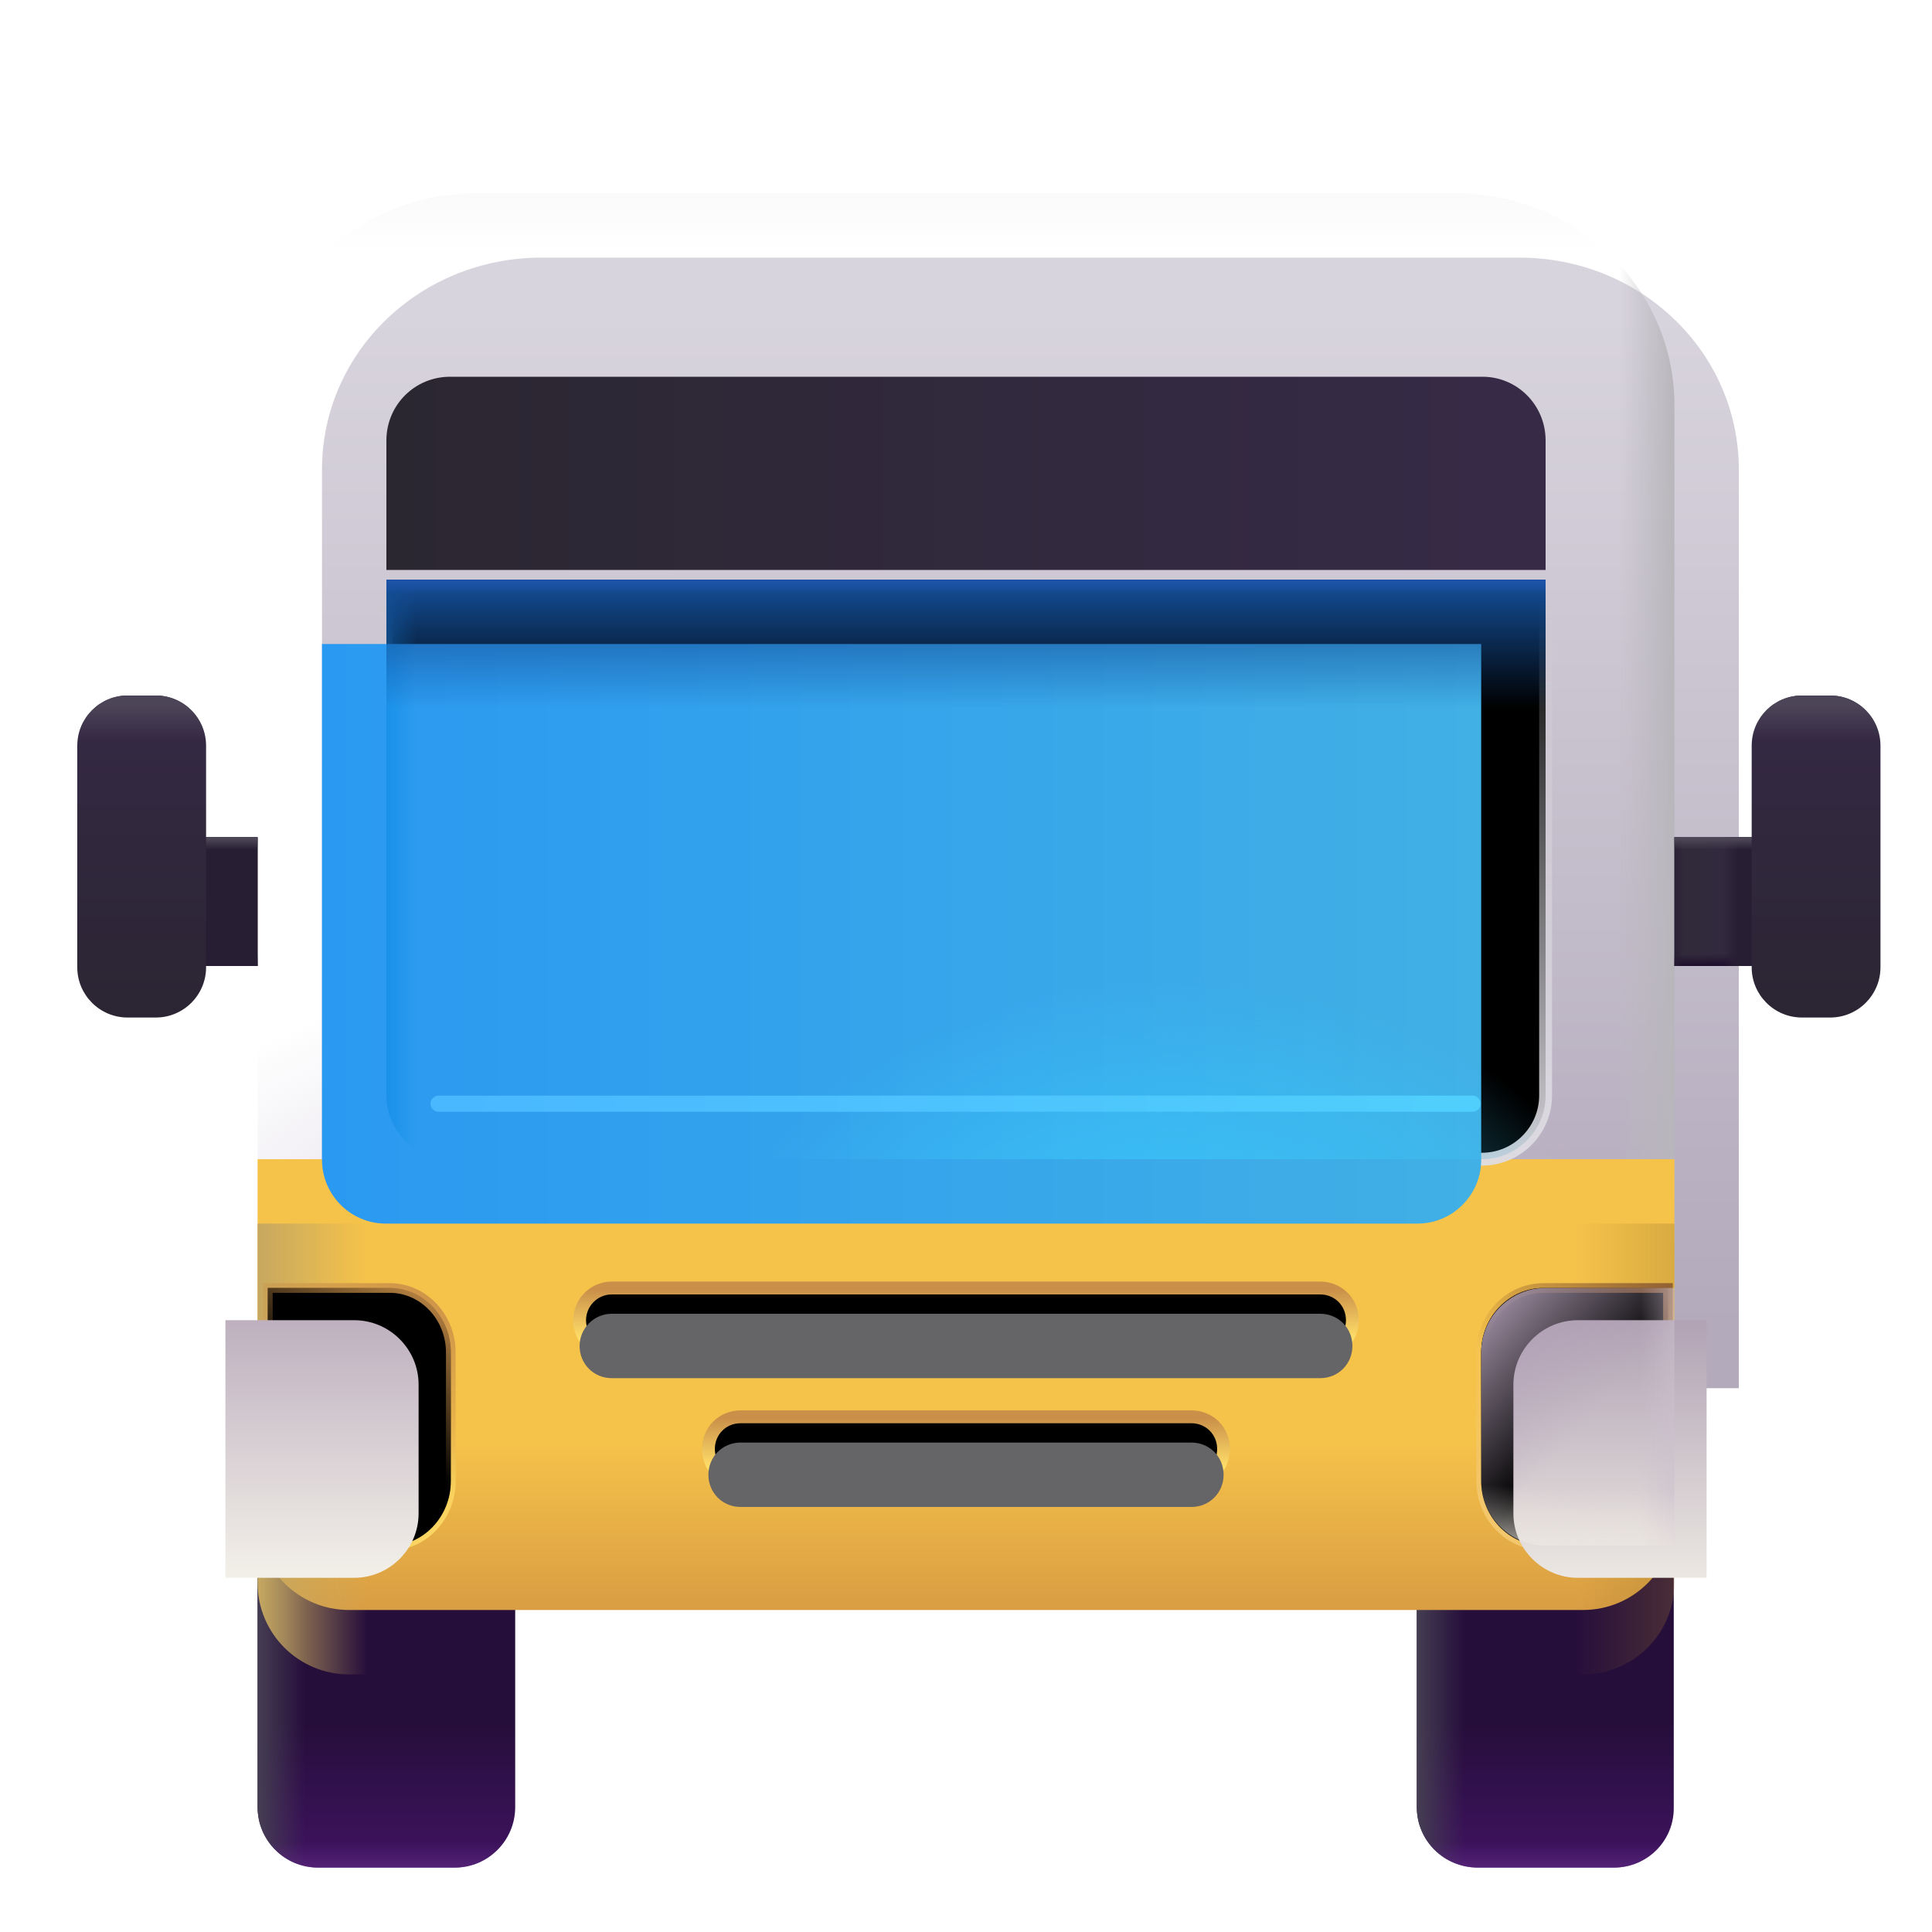 <svg viewBox="1 1 30 30" xmlns="http://www.w3.org/2000/svg">
<path d="M8.06 30H5.94C5.42 30 5 29.58 5 29.06V24.95C5 24.43 5.42 24 5.94 24H8.05C8.58 24 9 24.43 9 24.95V29.06C9 29.58 8.58 30 8.06 30Z" fill="url(#paint0_linear_18_9860)"/>
<path d="M8.06 30H5.94C5.42 30 5 29.58 5 29.06V24.95C5 24.43 5.42 24 5.94 24H8.05C8.58 24 9 24.43 9 24.95V29.06C9 29.58 8.58 30 8.06 30Z" fill="url(#paint1_linear_18_9860)"/>
<path d="M8.06 30H5.94C5.42 30 5 29.58 5 29.06V24.95C5 24.43 5.42 24 5.94 24H8.05C8.58 24 9 24.43 9 24.95V29.06C9 29.58 8.58 30 8.06 30Z" fill="url(#paint2_linear_18_9860)"/>
<g filter="url(#filter0_ii_18_9860)">
<path d="M23.59 4H8.41C6.52 4 5 5.47 5 7.29V21.556H27V7.29C27 5.47 25.48 4 23.59 4Z" fill="url(#paint3_linear_18_9860)"/>
</g>
<path d="M23.59 4H8.41C6.52 4 5 5.47 5 7.29V21.556H27V7.29C27 5.47 25.48 4 23.59 4Z" fill="url(#paint4_linear_18_9860)"/>
<path d="M23.59 4H8.41C6.52 4 5 5.47 5 7.29V21.556H27V7.29C27 5.47 25.48 4 23.59 4Z" fill="url(#paint5_radial_18_9860)"/>
<path d="M23.59 4H8.41C6.52 4 5 5.47 5 7.29V21.556H27V7.29C27 5.47 25.48 4 23.59 4Z" fill="url(#paint6_linear_18_9860)"/>
<path d="M26.06 30H23.95C23.42 30 23 29.58 23 29.06V24.95C23 24.43 23.42 24.01 23.94 24.01H26.05C26.57 24.01 26.99 24.43 26.99 24.95V29.06C27 29.58 26.58 30 26.06 30Z" fill="url(#paint7_linear_18_9860)"/>
<path d="M26.06 30H23.95C23.42 30 23 29.58 23 29.06V24.95C23 24.43 23.42 24.01 23.94 24.01H26.05C26.57 24.01 26.99 24.43 26.99 24.95V29.06C27 29.58 26.58 30 26.06 30Z" fill="url(#paint8_linear_18_9860)"/>
<path d="M26.06 30H23.95C23.42 30 23 29.58 23 29.06V24.95C23 24.43 23.42 24.01 23.94 24.01H26.05C26.57 24.01 26.99 24.43 26.99 24.95V29.06C27 29.58 26.58 30 26.06 30Z" fill="url(#paint9_linear_18_9860)"/>
<g filter="url(#filter1_i_18_9860)">
<path d="M5 20V25.58C5 26.37 5.64 27 6.42 27H25.58C26.36 27 27 26.37 27 25.58V20H5Z" fill="url(#paint10_linear_18_9860)"/>
</g>
<path d="M5 20V25.58C5 26.37 5.64 27 6.42 27H25.58C26.36 27 27 26.37 27 25.58V20H5Z" fill="url(#paint11_linear_18_9860)"/>
<path d="M5 20V25.58C5 26.37 5.64 27 6.42 27H25.58C26.36 27 27 26.37 27 25.58V20H5Z" fill="url(#paint12_linear_18_9860)"/>
<path d="M27 16H29V14H27V16Z" fill="url(#paint13_linear_18_9860)"/>
<path d="M27 16H29V14H27V16Z" fill="url(#paint14_linear_18_9860)"/>
<path d="M27 16H29V14H27V16Z" fill="url(#paint15_linear_18_9860)"/>
<path d="M27 16H29V14H27V16Z" fill="url(#paint16_linear_18_9860)"/>
<path d="M27 16H29V14H27V16Z" fill="url(#paint17_linear_18_9860)"/>
<path d="M5 14H3V16H5V14Z" fill="url(#paint18_linear_18_9860)"/>
<path d="M5 14H3V16H5V14Z" fill="url(#paint19_linear_18_9860)"/>
<path d="M5 14H3V16H5V14Z" fill="url(#paint20_linear_18_9860)"/>
<path d="M5 14H3V16H5V14Z" fill="url(#paint21_linear_18_9860)"/>
<path d="M5 14H3V16H5V14Z" fill="url(#paint22_linear_18_9860)"/>
<g filter="url(#filter2_i_18_9860)">
<path d="M2.78 17H3.22C3.65 17 4 16.65 4 16.22V12.78C4 12.35 3.65 12 3.22 12H2.78C2.35 12 2 12.35 2 12.78V16.22C2 16.65 2.35 17 2.78 17Z" fill="url(#paint23_linear_18_9860)"/>
<path d="M2.78 17H3.22C3.65 17 4 16.65 4 16.22V12.78C4 12.35 3.65 12 3.22 12H2.78C2.35 12 2 12.35 2 12.78V16.22C2 16.65 2.35 17 2.78 17Z" fill="url(#paint24_linear_18_9860)"/>
</g>
<g filter="url(#filter3_i_18_9860)">
<path d="M28.78 17H29.22C29.65 17 30 16.65 30 16.22V12.78C30 12.35 29.65 12 29.22 12H28.78C28.35 12 28 12.35 28 12.78V16.22C28 16.65 28.35 17 28.78 17Z" fill="url(#paint25_linear_18_9860)"/>
<path d="M28.78 17H29.22C29.65 17 30 16.65 30 16.22V12.78C30 12.35 29.65 12 29.22 12H28.78C28.35 12 28 12.35 28 12.78V16.22C28 16.65 28.35 17 28.78 17Z" fill="url(#paint26_linear_18_9860)"/>
</g>
<g filter="url(#filter4_f_18_9860)">
<path d="M24.01 19H7.99C7.44 19 7 18.55 7 18.01V10H25V18.01C25 18.55 24.56 19 24.01 19Z" stroke="url(#paint27_linear_18_9860)" stroke-width="0.2"/>
</g>
<g filter="url(#filter5_i_18_9860)">
<path d="M24.01 19H7.99C7.44 19 7 18.55 7 18.01V10H25V18.01C25 18.55 24.56 19 24.01 19Z" fill="url(#paint28_linear_18_9860)"/>
</g>
<path d="M24.01 19H7.99C7.44 19 7 18.55 7 18.01V10H25V18.01C25 18.55 24.56 19 24.01 19Z" fill="url(#paint29_linear_18_9860)"/>
<path d="M24.01 19H7.99C7.44 19 7 18.55 7 18.01V10H25V18.01C25 18.55 24.56 19 24.01 19Z" fill="url(#paint30_linear_18_9860)"/>
<path d="M24.01 19H7.99C7.44 19 7 18.55 7 18.01V10H25V18.01C25 18.55 24.56 19 24.01 19Z" fill="url(#paint31_linear_18_9860)"/>
<path d="M24.01 19H7.99C7.44 19 7 18.55 7 18.01V10H25V18.01C25 18.55 24.56 19 24.01 19Z" fill="url(#paint32_radial_18_9860)"/>
<g filter="url(#filter6_f_18_9860)">
<path d="M19.5 24H12.5C12.22 24 12 23.78 12 23.5C12 23.22 12.22 23 12.5 23H19.5C19.78 23 20 23.22 20 23.5C20 23.78 19.78 24 19.5 24Z" stroke="url(#paint33_linear_18_9860)" stroke-width="0.2"/>
</g>
<g filter="url(#filter7_i_18_9860)">
<path d="M19.5 24H12.5C12.22 24 12 23.78 12 23.5C12 23.22 12.22 23 12.5 23H19.5C19.78 23 20 23.22 20 23.5C20 23.78 19.78 24 19.5 24Z" fill="#656466"/>
</g>
<g filter="url(#filter8_f_18_9860)">
<path d="M21.5 22H10.5C10.22 22 10 21.78 10 21.5C10 21.23 10.22 21 10.5 21H21.5C21.78 21 22 21.22 22 21.5C22 21.78 21.78 22 21.5 22Z" stroke="url(#paint34_linear_18_9860)" stroke-width="0.2"/>
</g>
<g filter="url(#filter9_i_18_9860)">
<path d="M21.5 22H10.5C10.22 22 10 21.78 10 21.5C10 21.23 10.22 21 10.5 21H21.5C21.78 21 22 21.22 22 21.5C22 21.78 21.78 22 21.5 22Z" fill="#656466"/>
</g>
<g filter="url(#filter10_f_18_9860)">
<path d="M8 22C8 21.45 7.574 21 7.053 21H5.159V25H7.053C7.574 25 8 24.55 8 24V22Z" stroke="url(#paint35_linear_18_9860)" stroke-width="0.15"/>
<path d="M8 22C8 21.45 7.574 21 7.053 21H5.159V25H7.053C7.574 25 8 24.55 8 24V22Z" stroke="url(#paint36_linear_18_9860)" stroke-width="0.15"/>
</g>
<g filter="url(#filter11_i_18_9860)">
<path d="M8 22C8 21.45 7.55 21 7 21H5V25H7C7.55 25 8 24.55 8 24V22Z" fill="url(#paint37_linear_18_9860)"/>
</g>
<g filter="url(#filter12_f_18_9860)">
<path d="M24 24C24 24.55 24.435 25 24.966 25H26.9V21H24.966C24.435 21 24 21.45 24 22V24Z" stroke="url(#paint38_linear_18_9860)" stroke-width="0.15"/>
<path d="M24 24C24 24.55 24.435 25 24.966 25H26.9V21H24.966C24.435 21 24 21.45 24 22V24Z" stroke="url(#paint39_linear_18_9860)" stroke-width="0.15"/>
</g>
<g filter="url(#filter13_ii_18_9860)">
<path d="M24 24C24 24.55 24.45 25 25 25H27V21H25C24.45 21 24 21.45 24 22V24Z" fill="url(#paint40_linear_18_9860)"/>
</g>
<path d="M24 24C24 24.55 24.45 25 25 25H27V21H25C24.45 21 24 21.45 24 22V24Z" fill="url(#paint41_linear_18_9860)"/>
<path d="M24 24C24 24.55 24.45 25 25 25H27V21H25C24.45 21 24 21.45 24 22V24Z" fill="url(#paint42_linear_18_9860)"/>
<path d="M24 24C24 24.55 24.45 25 25 25H27V21H25C24.45 21 24 21.45 24 22V24Z" fill="url(#paint43_linear_18_9860)"/>
<g filter="url(#filter14_i_18_9860)">
<path d="M25 10H7V7.99C7 7.44 7.44 7 7.99 7H24.02C24.56 7 25 7.44 25 7.99V10Z" fill="url(#paint44_linear_18_9860)"/>
</g>
<g filter="url(#filter15_f_18_9860)">
<path d="M7.81 18.138H23.866" stroke="url(#paint45_linear_18_9860)" stroke-width="0.25" stroke-linecap="round"/>
</g>
<defs>
<filter id="filter0_ii_18_9860" x="5" y="4" width="23" height="18.556" filterUnits="userSpaceOnUse" color-interpolation-filters="sRGB">
<feFlood flood-opacity="0" result="BackgroundImageFix"/>
<feBlend mode="normal" in="SourceGraphic" in2="BackgroundImageFix" result="shape"/>
<feColorMatrix in="SourceAlpha" type="matrix" values="0 0 0 0 0 0 0 0 0 0 0 0 0 0 0 0 0 0 127 0" result="hardAlpha"/>
<feOffset dy="1"/>
<feGaussianBlur stdDeviation="0.5"/>
<feComposite in2="hardAlpha" operator="arithmetic" k2="-1" k3="1"/>
<feColorMatrix type="matrix" values="0 0 0 0 0.98 0 0 0 0 0.98 0 0 0 0 0.98 0 0 0 1 0"/>
<feBlend mode="normal" in2="shape" result="effect1_innerShadow_18_9860"/>
<feColorMatrix in="SourceAlpha" type="matrix" values="0 0 0 0 0 0 0 0 0 0 0 0 0 0 0 0 0 0 127 0" result="hardAlpha"/>
<feOffset dx="1"/>
<feGaussianBlur stdDeviation="0.5"/>
<feComposite in2="hardAlpha" operator="arithmetic" k2="-1" k3="1"/>
<feColorMatrix type="matrix" values="0 0 0 0 0.592 0 0 0 0 0.584 0 0 0 0 0.604 0 0 0 1 0"/>
<feBlend mode="normal" in2="effect1_innerShadow_18_9860" result="effect2_innerShadow_18_9860"/>
</filter>
<filter id="filter1_i_18_9860" x="5" y="19" width="22" height="8" filterUnits="userSpaceOnUse" color-interpolation-filters="sRGB">
<feFlood flood-opacity="0" result="BackgroundImageFix"/>
<feBlend mode="normal" in="SourceGraphic" in2="BackgroundImageFix" result="shape"/>
<feColorMatrix in="SourceAlpha" type="matrix" values="0 0 0 0 0 0 0 0 0 0 0 0 0 0 0 0 0 0 127 0" result="hardAlpha"/>
<feOffset dy="-1"/>
<feGaussianBlur stdDeviation="0.75"/>
<feComposite in2="hardAlpha" operator="arithmetic" k2="-1" k3="1"/>
<feColorMatrix type="matrix" values="0 0 0 0 0.714 0 0 0 0 0.349 0 0 0 0 0.522 0 0 0 1 0"/>
<feBlend mode="normal" in2="shape" result="effect1_innerShadow_18_9860"/>
</filter>
<filter id="filter2_i_18_9860" x="2" y="11.8" width="2.2" height="5.2" filterUnits="userSpaceOnUse" color-interpolation-filters="sRGB">
<feFlood flood-opacity="0" result="BackgroundImageFix"/>
<feBlend mode="normal" in="SourceGraphic" in2="BackgroundImageFix" result="shape"/>
<feColorMatrix in="SourceAlpha" type="matrix" values="0 0 0 0 0 0 0 0 0 0 0 0 0 0 0 0 0 0 127 0" result="hardAlpha"/>
<feOffset dx="0.2" dy="-0.2"/>
<feGaussianBlur stdDeviation="0.2"/>
<feComposite in2="hardAlpha" operator="arithmetic" k2="-1" k3="1"/>
<feColorMatrix type="matrix" values="0 0 0 0 0.125 0 0 0 0 0.078 0 0 0 0 0.18 0 0 0 1 0"/>
<feBlend mode="normal" in2="shape" result="effect1_innerShadow_18_9860"/>
</filter>
<filter id="filter3_i_18_9860" x="28" y="11.8" width="2.2" height="5.2" filterUnits="userSpaceOnUse" color-interpolation-filters="sRGB">
<feFlood flood-opacity="0" result="BackgroundImageFix"/>
<feBlend mode="normal" in="SourceGraphic" in2="BackgroundImageFix" result="shape"/>
<feColorMatrix in="SourceAlpha" type="matrix" values="0 0 0 0 0 0 0 0 0 0 0 0 0 0 0 0 0 0 127 0" result="hardAlpha"/>
<feOffset dx="0.2" dy="-0.2"/>
<feGaussianBlur stdDeviation="0.2"/>
<feComposite in2="hardAlpha" operator="arithmetic" k2="-1" k3="1"/>
<feColorMatrix type="matrix" values="0 0 0 0 0.125 0 0 0 0 0.078 0 0 0 0 0.18 0 0 0 1 0"/>
<feBlend mode="normal" in2="shape" result="effect1_innerShadow_18_9860"/>
</filter>
<filter id="filter4_f_18_9860" x="6.8" y="9.8" width="18.4" height="9.4" filterUnits="userSpaceOnUse" color-interpolation-filters="sRGB">
<feFlood flood-opacity="0" result="BackgroundImageFix"/>
<feBlend mode="normal" in="SourceGraphic" in2="BackgroundImageFix" result="shape"/>
<feGaussianBlur stdDeviation="0.05" result="effect1_foregroundBlur_18_9860"/>
</filter>
<filter id="filter5_i_18_9860" x="6" y="10" width="19" height="10" filterUnits="userSpaceOnUse" color-interpolation-filters="sRGB">
<feFlood flood-opacity="0" result="BackgroundImageFix"/>
<feBlend mode="normal" in="SourceGraphic" in2="BackgroundImageFix" result="shape"/>
<feColorMatrix in="SourceAlpha" type="matrix" values="0 0 0 0 0 0 0 0 0 0 0 0 0 0 0 0 0 0 127 0" result="hardAlpha"/>
<feOffset dx="-1" dy="1"/>
<feGaussianBlur stdDeviation="1"/>
<feComposite in2="hardAlpha" operator="arithmetic" k2="-1" k3="1"/>
<feColorMatrix type="matrix" values="0 0 0 0 0.133 0 0 0 0 0.549 0 0 0 0 0.741 0 0 0 1 0"/>
<feBlend mode="normal" in2="shape" result="effect1_innerShadow_18_9860"/>
</filter>
<filter id="filter6_f_18_9860" x="11.8" y="22.8" width="8.4" height="1.4" filterUnits="userSpaceOnUse" color-interpolation-filters="sRGB">
<feFlood flood-opacity="0" result="BackgroundImageFix"/>
<feBlend mode="normal" in="SourceGraphic" in2="BackgroundImageFix" result="shape"/>
<feGaussianBlur stdDeviation="0.05" result="effect1_foregroundBlur_18_9860"/>
</filter>
<filter id="filter7_i_18_9860" x="12" y="23" width="8" height="1.4" filterUnits="userSpaceOnUse" color-interpolation-filters="sRGB">
<feFlood flood-opacity="0" result="BackgroundImageFix"/>
<feBlend mode="normal" in="SourceGraphic" in2="BackgroundImageFix" result="shape"/>
<feColorMatrix in="SourceAlpha" type="matrix" values="0 0 0 0 0 0 0 0 0 0 0 0 0 0 0 0 0 0 127 0" result="hardAlpha"/>
<feOffset dy="0.4"/>
<feGaussianBlur stdDeviation="0.2"/>
<feComposite in2="hardAlpha" operator="arithmetic" k2="-1" k3="1"/>
<feColorMatrix type="matrix" values="0 0 0 0 0.22 0 0 0 0 0.169 0 0 0 0 0.271 0 0 0 1 0"/>
<feBlend mode="normal" in2="shape" result="effect1_innerShadow_18_9860"/>
</filter>
<filter id="filter8_f_18_9860" x="9.8" y="20.8" width="12.4" height="1.4" filterUnits="userSpaceOnUse" color-interpolation-filters="sRGB">
<feFlood flood-opacity="0" result="BackgroundImageFix"/>
<feBlend mode="normal" in="SourceGraphic" in2="BackgroundImageFix" result="shape"/>
<feGaussianBlur stdDeviation="0.05" result="effect1_foregroundBlur_18_9860"/>
</filter>
<filter id="filter9_i_18_9860" x="10" y="21" width="12" height="1.4" filterUnits="userSpaceOnUse" color-interpolation-filters="sRGB">
<feFlood flood-opacity="0" result="BackgroundImageFix"/>
<feBlend mode="normal" in="SourceGraphic" in2="BackgroundImageFix" result="shape"/>
<feColorMatrix in="SourceAlpha" type="matrix" values="0 0 0 0 0 0 0 0 0 0 0 0 0 0 0 0 0 0 127 0" result="hardAlpha"/>
<feOffset dy="0.4"/>
<feGaussianBlur stdDeviation="0.2"/>
<feComposite in2="hardAlpha" operator="arithmetic" k2="-1" k3="1"/>
<feColorMatrix type="matrix" values="0 0 0 0 0.22 0 0 0 0 0.169 0 0 0 0 0.271 0 0 0 1 0"/>
<feBlend mode="normal" in2="shape" result="effect1_innerShadow_18_9860"/>
</filter>
<filter id="filter10_f_18_9860" x="4.984" y="20.825" width="3.191" height="4.35" filterUnits="userSpaceOnUse" color-interpolation-filters="sRGB">
<feFlood flood-opacity="0" result="BackgroundImageFix"/>
<feBlend mode="normal" in="SourceGraphic" in2="BackgroundImageFix" result="shape"/>
<feGaussianBlur stdDeviation="0.05" result="effect1_foregroundBlur_18_9860"/>
</filter>
<filter id="filter11_i_18_9860" x="4.5" y="21" width="3.5" height="4.5" filterUnits="userSpaceOnUse" color-interpolation-filters="sRGB">
<feFlood flood-opacity="0" result="BackgroundImageFix"/>
<feBlend mode="normal" in="SourceGraphic" in2="BackgroundImageFix" result="shape"/>
<feColorMatrix in="SourceAlpha" type="matrix" values="0 0 0 0 0 0 0 0 0 0 0 0 0 0 0 0 0 0 127 0" result="hardAlpha"/>
<feOffset dx="-0.5" dy="0.5"/>
<feGaussianBlur stdDeviation="0.25"/>
<feComposite in2="hardAlpha" operator="arithmetic" k2="-1" k3="1"/>
<feColorMatrix type="matrix" values="0 0 0 0 0.769 0 0 0 0 0.722 0 0 0 0 0.761 0 0 0 1 0"/>
<feBlend mode="normal" in2="shape" result="effect1_innerShadow_18_9860"/>
</filter>
<filter id="filter12_f_18_9860" x="23.825" y="20.825" width="3.25" height="4.35" filterUnits="userSpaceOnUse" color-interpolation-filters="sRGB">
<feFlood flood-opacity="0" result="BackgroundImageFix"/>
<feBlend mode="normal" in="SourceGraphic" in2="BackgroundImageFix" result="shape"/>
<feGaussianBlur stdDeviation="0.05" result="effect1_foregroundBlur_18_9860"/>
</filter>
<filter id="filter13_ii_18_9860" x="24" y="21" width="3.5" height="4.5" filterUnits="userSpaceOnUse" color-interpolation-filters="sRGB">
<feFlood flood-opacity="0" result="BackgroundImageFix"/>
<feBlend mode="normal" in="SourceGraphic" in2="BackgroundImageFix" result="shape"/>
<feColorMatrix in="SourceAlpha" type="matrix" values="0 0 0 0 0 0 0 0 0 0 0 0 0 0 0 0 0 0 127 0" result="hardAlpha"/>
<feOffset dy="0.5"/>
<feGaussianBlur stdDeviation="0.25"/>
<feComposite in2="hardAlpha" operator="arithmetic" k2="-1" k3="1"/>
<feColorMatrix type="matrix" values="0 0 0 0 0.667 0 0 0 0 0.592 0 0 0 0 0.686 0 0 0 1 0"/>
<feBlend mode="normal" in2="shape" result="effect1_innerShadow_18_9860"/>
<feColorMatrix in="SourceAlpha" type="matrix" values="0 0 0 0 0 0 0 0 0 0 0 0 0 0 0 0 0 0 127 0" result="hardAlpha"/>
<feOffset dx="0.5"/>
<feGaussianBlur stdDeviation="0.25"/>
<feComposite in2="hardAlpha" operator="arithmetic" k2="-1" k3="1"/>
<feColorMatrix type="matrix" values="0 0 0 0 0.725 0 0 0 0 0.694 0 0 0 0 0.706 0 0 0 1 0"/>
<feBlend mode="normal" in2="effect1_innerShadow_18_9860" result="effect2_innerShadow_18_9860"/>
</filter>
<filter id="filter14_i_18_9860" x="7" y="6.85" width="18" height="3.15" filterUnits="userSpaceOnUse" color-interpolation-filters="sRGB">
<feFlood flood-opacity="0" result="BackgroundImageFix"/>
<feBlend mode="normal" in="SourceGraphic" in2="BackgroundImageFix" result="shape"/>
<feColorMatrix in="SourceAlpha" type="matrix" values="0 0 0 0 0 0 0 0 0 0 0 0 0 0 0 0 0 0 127 0" result="hardAlpha"/>
<feOffset dy="-0.15"/>
<feGaussianBlur stdDeviation="0.1"/>
<feComposite in2="hardAlpha" operator="arithmetic" k2="-1" k3="1"/>
<feColorMatrix type="matrix" values="0 0 0 0 0.157 0 0 0 0 0.051 0 0 0 0 0.251 0 0 0 1 0"/>
<feBlend mode="normal" in2="shape" result="effect1_innerShadow_18_9860"/>
</filter>
<filter id="filter15_f_18_9860" x="7.185" y="17.513" width="17.305" height="1.25" filterUnits="userSpaceOnUse" color-interpolation-filters="sRGB">
<feFlood flood-opacity="0" result="BackgroundImageFix"/>
<feBlend mode="normal" in="SourceGraphic" in2="BackgroundImageFix" result="shape"/>
<feGaussianBlur stdDeviation="0.25" result="effect1_foregroundBlur_18_9860"/>
</filter>
<linearGradient id="paint0_linear_18_9860" x1="7.878" y1="27.775" x2="7.878" y2="30" gradientUnits="userSpaceOnUse">
<stop stop-color="#260E3B"/>
<stop offset="1" stop-color="#401361"/>
</linearGradient>
<linearGradient id="paint1_linear_18_9860" x1="5" y1="27.989" x2="5.731" y2="27.989" gradientUnits="userSpaceOnUse">
<stop stop-color="#453E52"/>
<stop offset="1" stop-color="#453E52" stop-opacity="0"/>
</linearGradient>
<linearGradient id="paint2_linear_18_9860" x1="7.144" y1="30.297" x2="7.144" y2="29.609" gradientUnits="userSpaceOnUse">
<stop stop-color="#602C86"/>
<stop offset="1" stop-color="#602C86" stop-opacity="0"/>
</linearGradient>
<linearGradient id="paint3_linear_18_9860" x1="12.522" y1="20.586" x2="12.522" y2="4.884" gradientUnits="userSpaceOnUse">
<stop stop-color="#B3AABC"/>
<stop offset="1" stop-color="#D8D4DD"/>
</linearGradient>
<linearGradient id="paint4_linear_18_9860" x1="27" y1="16.826" x2="26.144" y2="16.826" gradientUnits="userSpaceOnUse">
<stop stop-color="#B8B6BB"/>
<stop offset="1" stop-color="#BAB7BD" stop-opacity="0"/>
</linearGradient>
<radialGradient id="paint5_radial_18_9860" cx="0" cy="0" r="1" gradientUnits="userSpaceOnUse" gradientTransform="translate(14.049 21.556) rotate(-90) scale(6.158 12.67)">
<stop stop-color="#C7BED2"/>
<stop offset="1" stop-color="#C7BED2" stop-opacity="0"/>
</radialGradient>
<linearGradient id="paint6_linear_18_9860" x1="16" y1="3.624" x2="16" y2="4.904" gradientUnits="userSpaceOnUse">
<stop offset="0.3" stop-color="#FAFAFA"/>
<stop offset="1" stop-color="#FAFAFA" stop-opacity="0"/>
</linearGradient>
<linearGradient id="paint7_linear_18_9860" x1="25.871" y1="27.778" x2="25.871" y2="30" gradientUnits="userSpaceOnUse">
<stop stop-color="#260E3B"/>
<stop offset="1" stop-color="#401361"/>
</linearGradient>
<linearGradient id="paint8_linear_18_9860" x1="23" y1="27.992" x2="23.729" y2="27.992" gradientUnits="userSpaceOnUse">
<stop stop-color="#453E52"/>
<stop offset="1" stop-color="#453E52" stop-opacity="0"/>
</linearGradient>
<linearGradient id="paint9_linear_18_9860" x1="25.138" y1="30.296" x2="25.138" y2="29.61" gradientUnits="userSpaceOnUse">
<stop stop-color="#602C86"/>
<stop offset="1" stop-color="#602C86" stop-opacity="0"/>
</linearGradient>
<linearGradient id="paint10_linear_18_9860" x1="16" y1="24.355" x2="16" y2="27" gradientUnits="userSpaceOnUse">
<stop stop-color="#F6C34A"/>
<stop offset="1" stop-color="#D99D43"/>
</linearGradient>
<linearGradient id="paint11_linear_18_9860" x1="30.43" y1="27" x2="25.458" y2="27" gradientUnits="userSpaceOnUse">
<stop stop-color="#98732C"/>
<stop offset="1" stop-color="#98732C" stop-opacity="0"/>
</linearGradient>
<linearGradient id="paint12_linear_18_9860" x1="5" y1="27" x2="6.708" y2="27" gradientUnits="userSpaceOnUse">
<stop stop-color="#C6A860"/>
<stop offset="1" stop-color="#C6A860" stop-opacity="0"/>
</linearGradient>
<linearGradient id="paint13_linear_18_9860" x1="27" y1="15.003" x2="28" y2="15.003" gradientUnits="userSpaceOnUse">
<stop stop-color="#302A3A"/>
<stop offset="1" stop-color="#32293E"/>
</linearGradient>
<linearGradient id="paint14_linear_18_9860" x1="27.55" y1="16" x2="27.55" y2="15.812" gradientUnits="userSpaceOnUse">
<stop stop-color="#1E0E2D"/>
<stop offset="1" stop-color="#1E0E2D" stop-opacity="0"/>
</linearGradient>
<linearGradient id="paint15_linear_18_9860" x1="26.956" y1="15.195" x2="27.136" y2="15.195" gradientUnits="userSpaceOnUse">
<stop stop-color="#271E33"/>
<stop offset="1" stop-color="#271E33" stop-opacity="0"/>
</linearGradient>
<linearGradient id="paint16_linear_18_9860" x1="28" y1="15.195" x2="27.745" y2="15.195" gradientUnits="userSpaceOnUse">
<stop stop-color="#271E33"/>
<stop offset="1" stop-color="#271E33" stop-opacity="0"/>
</linearGradient>
<linearGradient id="paint17_linear_18_9860" x1="27.862" y1="14.031" x2="27.862" y2="14.195" gradientUnits="userSpaceOnUse">
<stop stop-color="#4C4656"/>
<stop offset="1" stop-color="#4C4656" stop-opacity="0"/>
</linearGradient>
<linearGradient id="paint18_linear_18_9860" x1="3" y1="15.003" x2="4" y2="15.003" gradientUnits="userSpaceOnUse">
<stop stop-color="#302A3A"/>
<stop offset="1" stop-color="#32293E"/>
</linearGradient>
<linearGradient id="paint19_linear_18_9860" x1="3.55" y1="16" x2="3.55" y2="15.812" gradientUnits="userSpaceOnUse">
<stop stop-color="#1E0E2D"/>
<stop offset="1" stop-color="#1E0E2D" stop-opacity="0"/>
</linearGradient>
<linearGradient id="paint20_linear_18_9860" x1="2.956" y1="15.195" x2="3.136" y2="15.195" gradientUnits="userSpaceOnUse">
<stop stop-color="#271E33"/>
<stop offset="1" stop-color="#271E33" stop-opacity="0"/>
</linearGradient>
<linearGradient id="paint21_linear_18_9860" x1="4" y1="15.195" x2="3.745" y2="15.195" gradientUnits="userSpaceOnUse">
<stop stop-color="#271E33"/>
<stop offset="1" stop-color="#271E33" stop-opacity="0"/>
</linearGradient>
<linearGradient id="paint22_linear_18_9860" x1="3.862" y1="14.031" x2="3.862" y2="14.195" gradientUnits="userSpaceOnUse">
<stop stop-color="#4C4656"/>
<stop offset="1" stop-color="#4C4656" stop-opacity="0"/>
</linearGradient>
<linearGradient id="paint23_linear_18_9860" x1="3.503" y1="17" x2="3.503" y2="12.438" gradientUnits="userSpaceOnUse">
<stop stop-color="#2B2533"/>
<stop offset="1" stop-color="#342943"/>
</linearGradient>
<linearGradient id="paint24_linear_18_9860" x1="3" y1="12" x2="3" y2="12.703" gradientUnits="userSpaceOnUse">
<stop offset="0.222" stop-color="#4C4457"/>
<stop offset="1" stop-color="#4C4457" stop-opacity="0"/>
</linearGradient>
<linearGradient id="paint25_linear_18_9860" x1="29.503" y1="17" x2="29.503" y2="12.438" gradientUnits="userSpaceOnUse">
<stop stop-color="#2B2533"/>
<stop offset="1" stop-color="#342943"/>
</linearGradient>
<linearGradient id="paint26_linear_18_9860" x1="29" y1="12" x2="29" y2="12.703" gradientUnits="userSpaceOnUse">
<stop offset="0.222" stop-color="#4C4457"/>
<stop offset="1" stop-color="#4C4457" stop-opacity="0"/>
</linearGradient>
<linearGradient id="paint27_linear_18_9860" x1="16.417" y1="19.537" x2="16.417" y2="10.213" gradientUnits="userSpaceOnUse">
<stop stop-color="#DFDDE3"/>
<stop offset="1" stop-color="#DFDDE3" stop-opacity="0"/>
</linearGradient>
<linearGradient id="paint28_linear_18_9860" x1="7" y1="14.498" x2="25" y2="14.5" gradientUnits="userSpaceOnUse">
<stop stop-color="#2A99F1"/>
<stop offset="1" stop-color="#41B0E5"/>
</linearGradient>
<linearGradient id="paint29_linear_18_9860" x1="6.472" y1="15.656" x2="7.472" y2="15.656" gradientUnits="userSpaceOnUse">
<stop stop-color="#0787E1"/>
<stop offset="1" stop-color="#0787E1" stop-opacity="0"/>
</linearGradient>
<linearGradient id="paint30_linear_18_9860" x1="16" y1="9.695" x2="16" y2="12.002" gradientUnits="userSpaceOnUse">
<stop offset="0.159" stop-color="#144E97"/>
<stop offset="1" stop-color="#144E97" stop-opacity="0"/>
</linearGradient>
<linearGradient id="paint31_linear_18_9860" x1="16" y1="10" x2="16" y2="10.223" gradientUnits="userSpaceOnUse">
<stop stop-color="#1F53A9"/>
<stop offset="1" stop-color="#1E53AA" stop-opacity="0"/>
</linearGradient>
<radialGradient id="paint32_radial_18_9860" cx="0" cy="0" r="1" gradientUnits="userSpaceOnUse" gradientTransform="translate(19.191 21.25) rotate(-90) scale(5.062 7.062)">
<stop stop-color="#3ACAFC"/>
<stop offset="1" stop-color="#3ACAFC" stop-opacity="0"/>
</radialGradient>
<linearGradient id="paint33_linear_18_9860" x1="16.185" y1="23.781" x2="16.185" y2="23.024" gradientUnits="userSpaceOnUse">
<stop stop-color="#FFDE69"/>
<stop offset="1" stop-color="#CA9049"/>
</linearGradient>
<linearGradient id="paint34_linear_18_9860" x1="16.278" y1="21.781" x2="16.278" y2="21.024" gradientUnits="userSpaceOnUse">
<stop stop-color="#FFDE69"/>
<stop offset="1" stop-color="#CA9049"/>
</linearGradient>
<linearGradient id="paint35_linear_18_9860" x1="7.675" y1="25.141" x2="6.722" y2="23.938" gradientUnits="userSpaceOnUse">
<stop stop-color="#FFDE69"/>
<stop offset="1" stop-color="#FFDE69" stop-opacity="0"/>
</linearGradient>
<linearGradient id="paint36_linear_18_9860" x1="6.36" y1="23" x2="7.766" y2="20.897" gradientUnits="userSpaceOnUse">
<stop stop-color="#CA9049" stop-opacity="0"/>
<stop offset="1" stop-color="#CA9049"/>
</linearGradient>
<linearGradient id="paint37_linear_18_9860" x1="6.5" y1="21" x2="6.5" y2="25" gradientUnits="userSpaceOnUse">
<stop stop-color="#BEB0BF"/>
<stop offset="1" stop-color="#F3F0E9"/>
</linearGradient>
<linearGradient id="paint38_linear_18_9860" x1="24.441" y1="25.094" x2="26.001" y2="23.625" gradientUnits="userSpaceOnUse">
<stop stop-color="#F4C86E"/>
<stop offset="1" stop-color="#F4C86E" stop-opacity="0"/>
</linearGradient>
<linearGradient id="paint39_linear_18_9860" x1="24.806" y1="22.827" x2="26.96" y2="20.719" gradientUnits="userSpaceOnUse">
<stop stop-color="#8E5D32" stop-opacity="0"/>
<stop offset="1" stop-color="#8E5D32"/>
</linearGradient>
<linearGradient id="paint40_linear_18_9860" x1="25.5" y1="21" x2="25.5" y2="25" gradientUnits="userSpaceOnUse">
<stop stop-color="#B1A2B4"/>
<stop offset="1" stop-color="#EBE7E2"/>
</linearGradient>
<linearGradient id="paint41_linear_18_9860" x1="27.431" y1="23.36" x2="26.471" y2="23.36" gradientUnits="userSpaceOnUse">
<stop stop-color="#CCC0CD"/>
<stop offset="1" stop-color="#CCC0CD" stop-opacity="0"/>
</linearGradient>
<linearGradient id="paint42_linear_18_9860" x1="25.004" y1="25.433" x2="25.055" y2="24.093" gradientUnits="userSpaceOnUse">
<stop stop-color="#EDE8E2"/>
<stop offset="1" stop-color="#EDE8E2" stop-opacity="0"/>
</linearGradient>
<linearGradient id="paint43_linear_18_9860" x1="23.563" y1="21" x2="25.737" y2="23" gradientUnits="userSpaceOnUse">
<stop offset="0.09" stop-color="#B3A1B8"/>
<stop offset="1" stop-color="#B3A1B8" stop-opacity="0"/>
</linearGradient>
<linearGradient id="paint44_linear_18_9860" x1="7" y1="8.503" x2="24.004" y2="8.503" gradientUnits="userSpaceOnUse">
<stop stop-color="#2B2731"/>
<stop offset="1" stop-color="#362A46"/>
</linearGradient>
<linearGradient id="paint45_linear_18_9860" x1="8.179" y1="18.692" x2="23.266" y2="18.692" gradientUnits="userSpaceOnUse">
<stop stop-color="#4AB8FF"/>
<stop offset="1" stop-color="#50CEFC"/>
</linearGradient>
</defs>
</svg>
